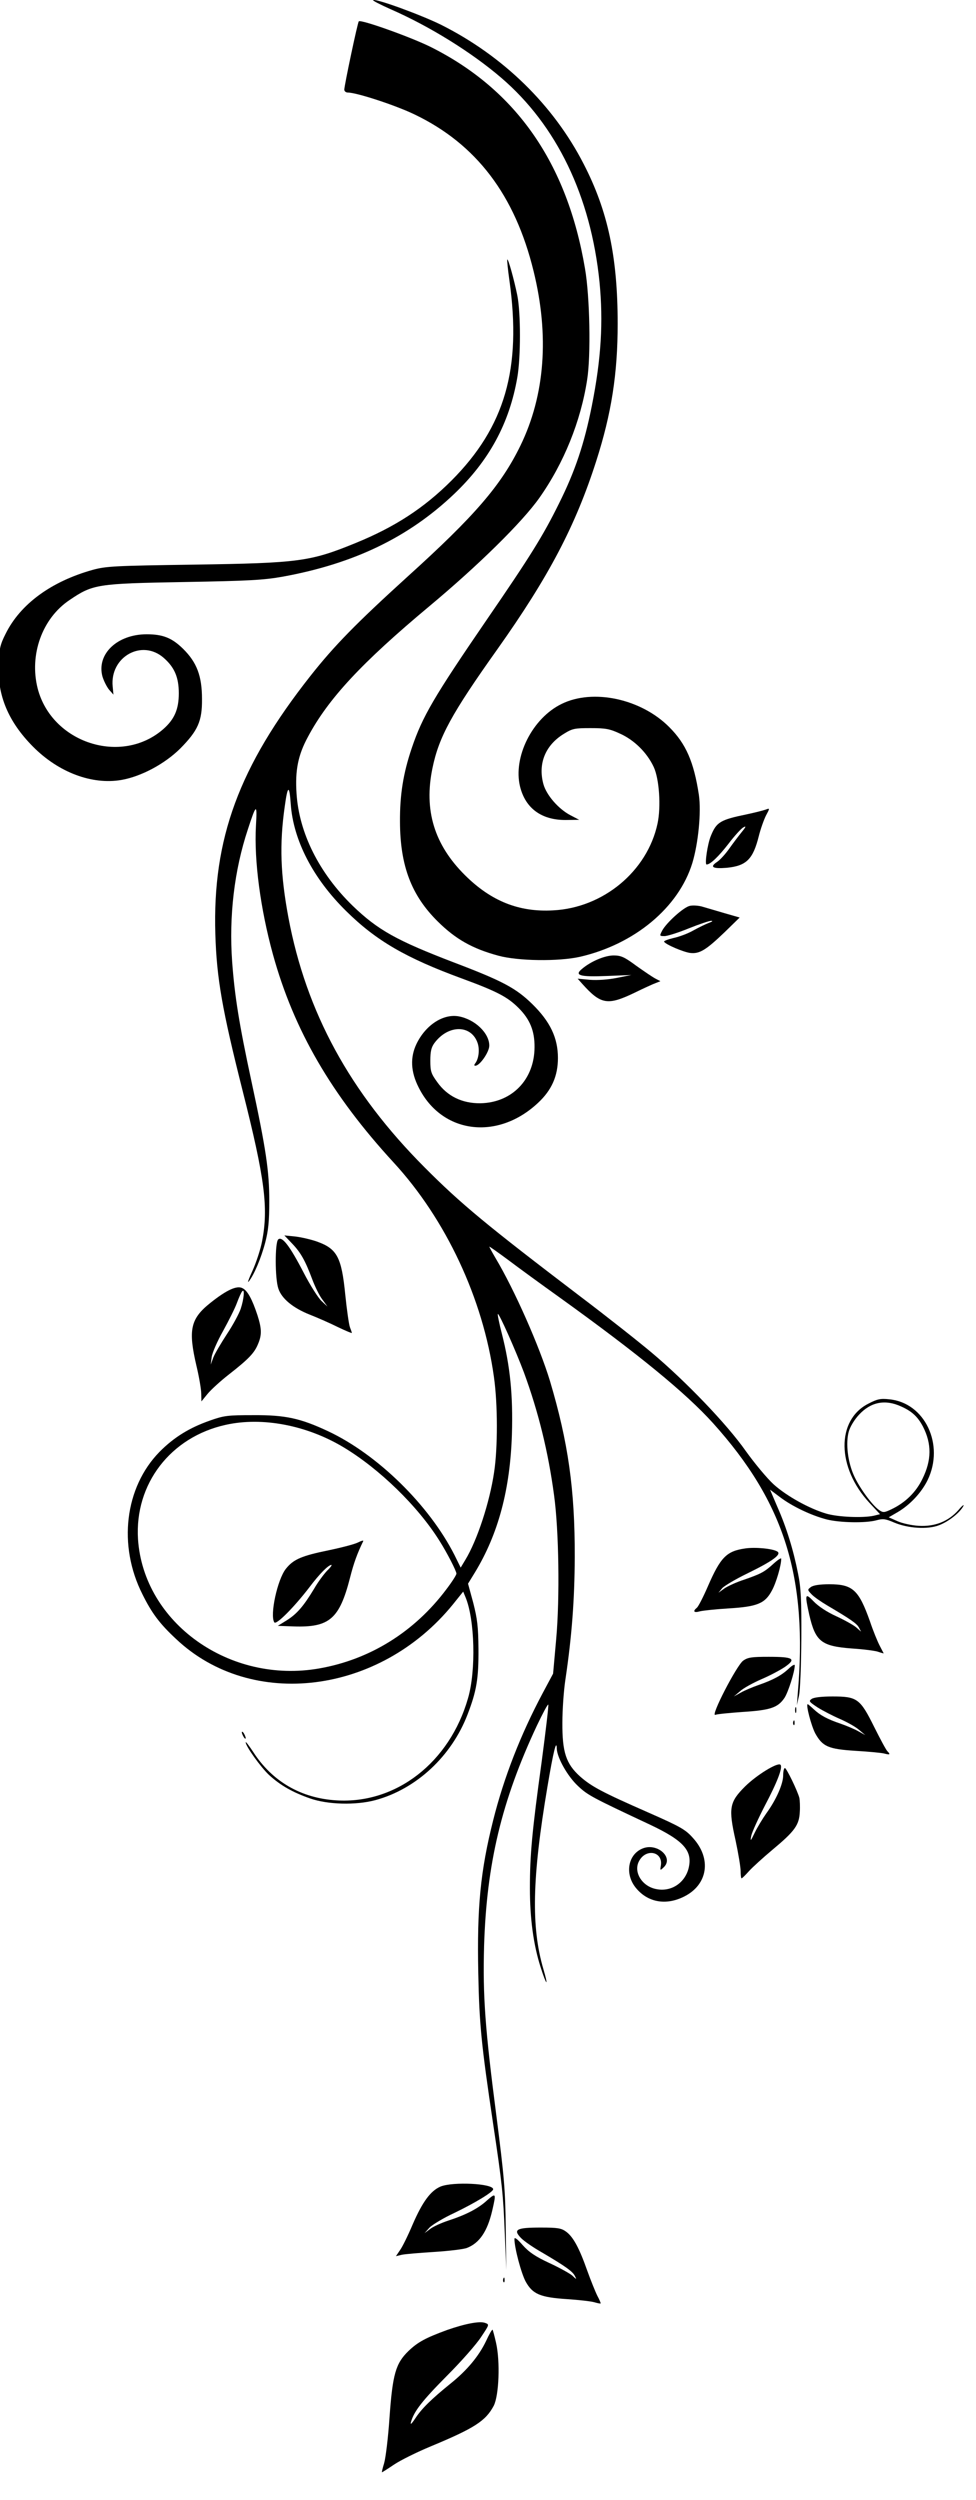 <?xml version="1.0" encoding="utf-8"?>
<svg viewBox="144 -58.586 196.88 503.955" xmlns="http://www.w3.org/2000/svg">
  <g transform="matrix(0, 0.039, 0.039, 0, 116.732, -59.043)" fill="#000000" stroke="none" style="">
    <path d="M7816 5657 c59 -52 87 -122 82 -206 -2 -36 -13 -86 -24 -110 l-20 -45 -26 45 c-38 65 -101 124 -166 156 -183 89 -401 -14 -418 -199 -5 -45 -1 -62 23 -108 85 -166 330 -163 512 6 l59 55 8 -33 c12 -56 7 -184 -11 -245 -26 -88 -90 -204 -151 -272 -31 -34 -108 -98 -172 -144 -141 -99 -363 -313 -509 -487 -58 -69 -189 -235 -291 -370 -366 -481 -477 -616 -667 -805 -387 -386 -801 -612 -1291 -704 -220 -41 -378 -47 -574 -19 -110 15 -114 24 -13 31 187 13 385 115 554 287 153 155 242 309 348 598 67 182 95 236 153 294 58 58 118 83 203 82 167 -1 286 -117 289 -280 1 -94 -36 -171 -109 -223 -44 -32 -56 -36 -111 -36 -48 0 -69 5 -91 21 -97 72 -96 192 1 224 34 11 81 5 104 -13 8 -6 12 -6 12 1 0 23 -71 72 -104 72 -64 0 -135 -73 -151 -157 -15 -80 43 -171 141 -219 70 -34 145 -31 227 11 239 120 275 408 79 617 -66 71 -139 103 -232 103 -104 0 -188 -40 -279 -133 -82 -84 -119 -153 -214 -403 -114 -298 -168 -395 -293 -525 -169 -174 -377 -278 -581 -291 -120 -8 -199 8 -293 59 -197 105 -383 278 -675 628 -211 253 -434 480 -560 569 -180 127 -396 214 -610 247 -124 20 -432 14 -575 -11 -545 -92 -924 -356 -1145 -797 -50 -100 -144 -362 -133 -373 5 -6 332 -75 353 -75 8 0 15 8 15 18 0 46 66 248 114 347 153 318 416 518 809 614 333 82 641 59 902 -68 205 -100 363 -236 679 -586 239 -263 354 -376 511 -500 469 -370 842 -507 1335 -492 229 7 389 35 813 142 451 114 601 133 773 100 43 -8 112 -31 154 -50 41 -19 66 -28 55 -19 -34 27 -118 63 -201 85 -61 16 -109 21 -214 21 -154 0 -266 -16 -623 -93 -293 -63 -437 -86 -614 -99 -236 -17 -473 11 -684 81 -135 44 -137 49 -19 42 179 -10 429 23 665 88 391 108 725 302 1075 624 293 270 704 463 1109 519 140 20 366 20 491 1 157 -23 354 -88 454 -149 l40 -24 -65 -32 c-258 -131 -520 -398 -640 -654 -67 -143 -84 -221 -83 -386 0 -133 2 -152 28 -225 37 -106 87 -187 162 -261 183 -179 483 -216 736 -88 97 48 152 89 231 174 369 391 286 1054 -179 1432 l-66 53 29 12 c115 48 378 55 522 13 332 -95 547 -372 528 -680 -11 -184 -98 -333 -250 -431 -33 -22 -56 -39 -50 -39 20 0 129 78 169 121 54 59 90 123 121 212 32 91 36 236 9 337 -57 212 -227 395 -444 478 -120 46 -183 57 -337 56 -117 -1 -156 -6 -239 -27 l-99 -27 -57 35 c-200 122 -431 183 -715 192 -202 6 -352 -9 -520 -52 -54 -14 -100 -23 -102 -21 -6 6 190 93 302 135 204 75 411 126 635 156 181 25 532 30 743 11 l179 -16 101 -54 c214 -114 434 -200 657 -256 262 -66 450 -84 789 -77 264 5 373 16 781 77 313 47 365 52 565 60 l190 8 -220 -3 c-193 -2 -263 -8 -575 -48 -454 -59 -622 -71 -880 -64 -426 13 -751 91 -1139 273 -63 30 -112 56 -109 59 2 3 135 -13 294 -34 361 -50 483 -61 654 -61 157 0 292 18 408 55 98 31 107 43 12 15 -218 -64 -472 -59 -945 21 -179 30 -248 47 -195 48 47 2 143 56 193 110 47 50 58 70 199 371 84 178 137 224 229 200 76 -21 121 -93 104 -169 -15 -72 -88 -116 -143 -87 -70 36 -50 127 24 113 24 -4 24 -3 8 14 -51 56 -130 -33 -98 -109 31 -75 131 -92 202 -35 76 61 94 156 46 251 -61 122 -195 143 -302 46 -44 -39 -58 -63 -132 -231 -105 -239 -134 -294 -187 -354 -65 -72 -125 -92 -278 -91 -66 0 -167 7 -225 16 -222 33 -409 47 -630 48 -350 1 -594 -34 -910 -128 -178 -54 -471 -183 -638 -283 -29 -17 -55 -31 -57 -31 -2 0 29 44 69 98 40 53 126 171 191 262 296 412 496 656 652 797 412 371 797 491 1403 438 l55 -4 -50 11 c-28 6 -157 11 -295 12 -199 1 -262 -2 -335 -17 -122 -24 -239 -60 -345 -107 l-89 -38 39 52 c47 62 94 160 115 241 17 68 20 202 4 259 -9 32 -7 46 12 90 30 71 37 173 14 232 -19 50 -65 108 -99 126 -11 6 -3 -6 20 -25z m-160 -187 c68 -33 121 -87 155 -157 19 -39 20 -46 6 -66 -23 -35 -117 -104 -181 -132 -70 -31 -164 -42 -224 -26 -26 7 -62 29 -88 53 -66 61 -81 135 -43 218 25 56 53 86 104 113 90 46 174 45 271 -3z m570 -2462 c220 -165 363 -395 409 -657 82 -464 -235 -909 -668 -938 -285 -18 -528 168 -591 454 -42 189 2 419 116 609 111 185 304 384 483 496 63 40 157 88 170 88 7 0 43 -23 81 -52z"/>
    <path d="M7983 2553 c9 -16 27 -85 41 -152 29 -142 47 -184 96 -223 55 -44 240 -84 277 -60 15 10 -79 103 -182 182 -69 52 -114 97 -115 113 0 5 14 -5 30 -22 17 -16 58 -47 93 -67 91 -55 130 -89 163 -141 l29 -47 3 82 c6 185 -38 237 -253 292 -75 19 -124 37 -188 68 -5 2 -2 -9 6 -25z"/>
    <path d="M9063 5289 c-7 -7 -63 -37 -125 -68 -147 -73 -158 -88 -158 -216 0 -57 5 -98 13 -108 11 -16 15 -12 43 30 17 27 44 79 60 116 16 37 41 82 57 100 l27 32 -20 -36 c-11 -19 -28 -60 -39 -91 -24 -71 -44 -107 -75 -140 -14 -15 -26 -29 -26 -31 0 -11 111 18 151 39 68 38 81 67 90 208 4 67 10 133 14 149 8 30 5 33 -12 16z"/>
    <path d="M8517 5249 c-21 -11 -77 -34 -125 -50 -163 -58 -192 -89 -192 -210 0 -49 5 -82 14 -95 14 -19 15 -19 38 3 13 12 38 48 57 80 72 122 94 154 115 165 l21 11 -21 -24 c-12 -13 -38 -60 -58 -103 -22 -49 -52 -94 -77 -118 -47 -45 -39 -47 69 -23 138 32 162 62 174 220 4 62 12 125 18 139 5 14 8 26 7 26 -1 -1 -19 -10 -40 -21z"/>
    <path d="M9305 4834 c-38 -10 -155 -67 -155 -75 0 -5 17 -9 38 -9 44 0 126 -36 196 -87 27 -19 73 -47 100 -60 46 -22 47 -24 16 -18 -19 4 -89 36 -155 70 -123 65 -199 94 -212 81 -14 -14 52 -122 112 -183 81 -81 111 -87 280 -49 66 14 137 26 158 26 20 0 37 2 37 5 0 3 -17 20 -37 38 -20 18 -70 73 -111 122 -95 114 -127 138 -195 141 -28 2 -61 0 -72 -2z"/>
    <path d="M8838 4813 c6 -2 18 -2 25 0 6 3 1 5 -13 5 -14 0 -19 -2 -12 -5z"/>
    <path d="M8637 4778 c35 -38 57 -79 84 -156 11 -31 28 -72 39 -91 l20 -36 -27 32 c-16 17 -43 67 -62 110 -18 43 -47 97 -63 121 -43 62 -53 45 -53 -83 0 -88 3 -108 20 -132 25 -34 290 -171 280 -144 -4 9 -10 73 -15 142 -9 142 -22 182 -73 216 -29 19 -135 53 -168 53 -7 0 1 -15 18 -32z"/>
    <path d="M8908 4803 c7 -3 16 -2 19 1 4 3 -2 6 -13 5 -11 0 -14 -3 -6 -6z"/>
    <path d="M8093 4701 c44 -48 53 -66 83 -152 12 -38 33 -84 45 -102 l23 -32 -24 20 c-12 11 -47 70 -76 130 -63 129 -98 178 -113 155 -15 -23 -24 -114 -16 -167 14 -96 45 -127 197 -193 53 -23 102 -48 109 -56 19 -23 28 -16 19 15 -4 16 -11 82 -15 147 -9 150 -25 190 -93 226 -40 22 -129 48 -164 48 -6 0 6 -18 25 -39z"/>
    <path d="M4195 4663 c4 -10 16 -56 26 -103 28 -136 40 -155 111 -184 40 -17 148 -33 148 -22 0 19 -40 61 -107 113 -41 31 -79 66 -85 77 -9 16 -3 14 25 -9 20 -16 58 -45 85 -64 27 -19 58 -47 68 -62 27 -41 37 -24 31 49 -10 102 -44 136 -164 166 -36 9 -84 26 -106 37 -37 20 -39 20 -32 2z"/>
    <path d="M4731 4445 c-13 -44 -28 -96 -34 -116 -5 -19 -7 -48 -3 -63 8 -33 88 -121 128 -142 27 -14 28 -14 28 12 0 15 -18 72 -40 126 -22 55 -40 108 -39 117 0 9 5 3 11 -14 6 -16 24 -53 39 -80 16 -28 33 -74 39 -103 7 -29 15 -50 19 -48 15 9 53 99 58 134 6 49 -14 82 -107 179 l-76 78 -23 -80z"/>
    <path d="M4120 4314 c-171 -26 -264 -67 -350 -153 -147 -146 -200 -395 -120 -557 74 -152 275 -252 427 -215 113 28 173 111 173 235 l-1 71 -24 -46 c-32 -61 -103 -123 -160 -139 -105 -29 -201 9 -260 105 -28 45 -30 56 -30 139 0 79 4 99 29 153 33 73 97 138 171 173 61 29 206 39 294 20 246 -53 435 -281 448 -540 10 -177 -48 -321 -182 -456 -158 -159 -336 -213 -553 -168 -161 33 -282 99 -615 336 -375 266 -638 404 -972 511 -246 79 -452 111 -710 111 -344 0 -582 -50 -826 -176 -304 -156 -558 -416 -719 -737 -50 -101 -135 -332 -128 -352 2 -5 23 36 48 92 88 201 222 417 354 571 245 286 611 463 1055 508 206 20 397 9 642 -40 195 -39 336 -86 504 -170 166 -82 272 -148 601 -374 397 -272 499 -332 662 -387 130 -44 241 -62 382 -61 227 1 380 59 515 196 91 92 140 179 176 312 28 102 31 311 6 423 -65 282 -254 510 -484 581 -102 31 -264 47 -353 34z"/>
    <path d="M5070 4090 c-7 -14 -37 -58 -66 -99 -46 -62 -54 -80 -54 -118 0 -45 30 -117 69 -163 34 -42 43 -13 37 130 l-5 125 15 -75 c9 -45 13 -101 10 -139 l-6 -64 27 24 c107 96 113 131 45 272 -22 45 -44 93 -49 107 l-10 25 -13 -25z"/>
    <path d="M11878 3789 c-20 -10 -79 -34 -132 -53 -116 -41 -173 -72 -200 -109 -18 -25 -21 -43 -21 -132 0 -124 10 -143 53 -102 16 15 50 64 76 110 70 119 97 157 120 169 21 11 21 10 -1 -13 -11 -13 -41 -67 -65 -119 -34 -73 -56 -105 -93 -138 -31 -27 -42 -42 -31 -42 46 0 177 35 220 58 65 36 82 75 91 216 4 59 11 122 16 139 5 17 8 32 6 33 -1 1 -19 -6 -39 -17z"/>
    <path d="M1539 3375 c-83 -17 -191 -47 -186 -52 2 -2 51 3 108 11 456 64 757 -23 1034 -299 143 -143 241 -294 324 -498 95 -233 103 -290 111 -832 6 -413 8 -456 27 -526 60 -215 177 -375 331 -451 55 -28 78 -33 157 -36 161 -7 297 50 426 178 133 132 198 305 172 457 -18 103 -83 224 -162 304 -93 92 -142 114 -256 113 -120 0 -190 -27 -260 -98 -56 -57 -75 -104 -75 -188 0 -152 102 -260 218 -229 23 7 53 22 68 34 l26 23 -42 -4 c-153 -15 -247 151 -148 264 49 56 101 78 183 78 82 0 134 -22 185 -80 189 -216 72 -577 -210 -650 -174 -44 -362 23 -457 165 -82 121 -85 142 -93 591 -6 339 -10 412 -28 513 -67 367 -203 649 -426 884 -173 182 -366 287 -604 328 -104 18 -332 18 -423 0z"/>
    <path d="M11788 3303 c7 -3 16 -2 19 1 4 3 -2 6 -13 5 -11 0 -14 -3 -6 -6z"/>
    <path d="M12121 3265 c-35 -8 -65 -16 -68 -18 -2 -3 24 -18 59 -34 77 -37 150 -97 219 -183 80 -99 130 -150 179 -182 30 -20 37 -28 20 -23 -55 15 -111 59 -240 187 -74 74 -164 153 -200 176 -63 42 -64 43 -72 21 -11 -28 4 -105 37 -199 40 -109 62 -150 108 -198 64 -66 119 -82 342 -98 105 -7 211 -20 238 -28 26 -8 47 -13 47 -11 0 1 -18 30 -41 64 -22 33 -64 118 -93 188 -94 226 -131 284 -210 326 -53 27 -228 34 -325 12z"/>
    <path d="M11383 3220 c43 -46 76 -110 106 -202 12 -37 32 -80 44 -95 l21 -28 -28 25 c-15 14 -50 72 -77 130 -51 106 -108 200 -122 200 -30 0 -40 -208 -14 -272 22 -52 80 -94 195 -144 57 -24 118 -54 134 -66 l31 -21 -7 29 c-4 16 -10 92 -15 169 -5 77 -14 154 -21 170 -25 64 -85 105 -192 130 -91 21 -94 20 -55 -25z"/>
    <path d="M6871 2509 c-13 -5 -89 -16 -168 -24 -192 -19 -236 -42 -273 -143 -11 -30 -23 -81 -27 -113 l-6 -59 42 40 c47 45 88 68 187 105 37 14 84 37 103 52 l36 26 -29 -31 c-16 -17 -82 -59 -146 -92 -139 -72 -191 -112 -172 -132 17 -17 202 -17 254 1 52 17 100 76 134 161 16 41 45 107 65 147 19 40 33 73 30 72 -3 0 -17 -5 -30 -10z"/>
    <path d="M6810 2031 c-82 -27 -127 -51 -140 -77 -16 -29 9 -83 76 -167 82 -103 139 -115 324 -72 58 14 123 25 145 25 l40 1 -38 31 c-21 17 -67 67 -102 112 -79 101 -110 131 -157 150 -47 20 -79 19 -148 -3z m-33 -87 c26 -9 85 -41 130 -71 46 -30 100 -62 120 -70 l38 -14 -39 5 c-22 3 -82 29 -135 59 -53 29 -118 62 -146 72 -27 10 -54 22 -59 27 -17 14 40 9 91 -8z"/>
    <path d="M8970 1960 c-8 -5 -10 -10 -5 -10 6 0 17 5 25 10 8 5 11 10 5 10 -5 0 -17 -5 -25 -10z"/>
  </g>
</svg>